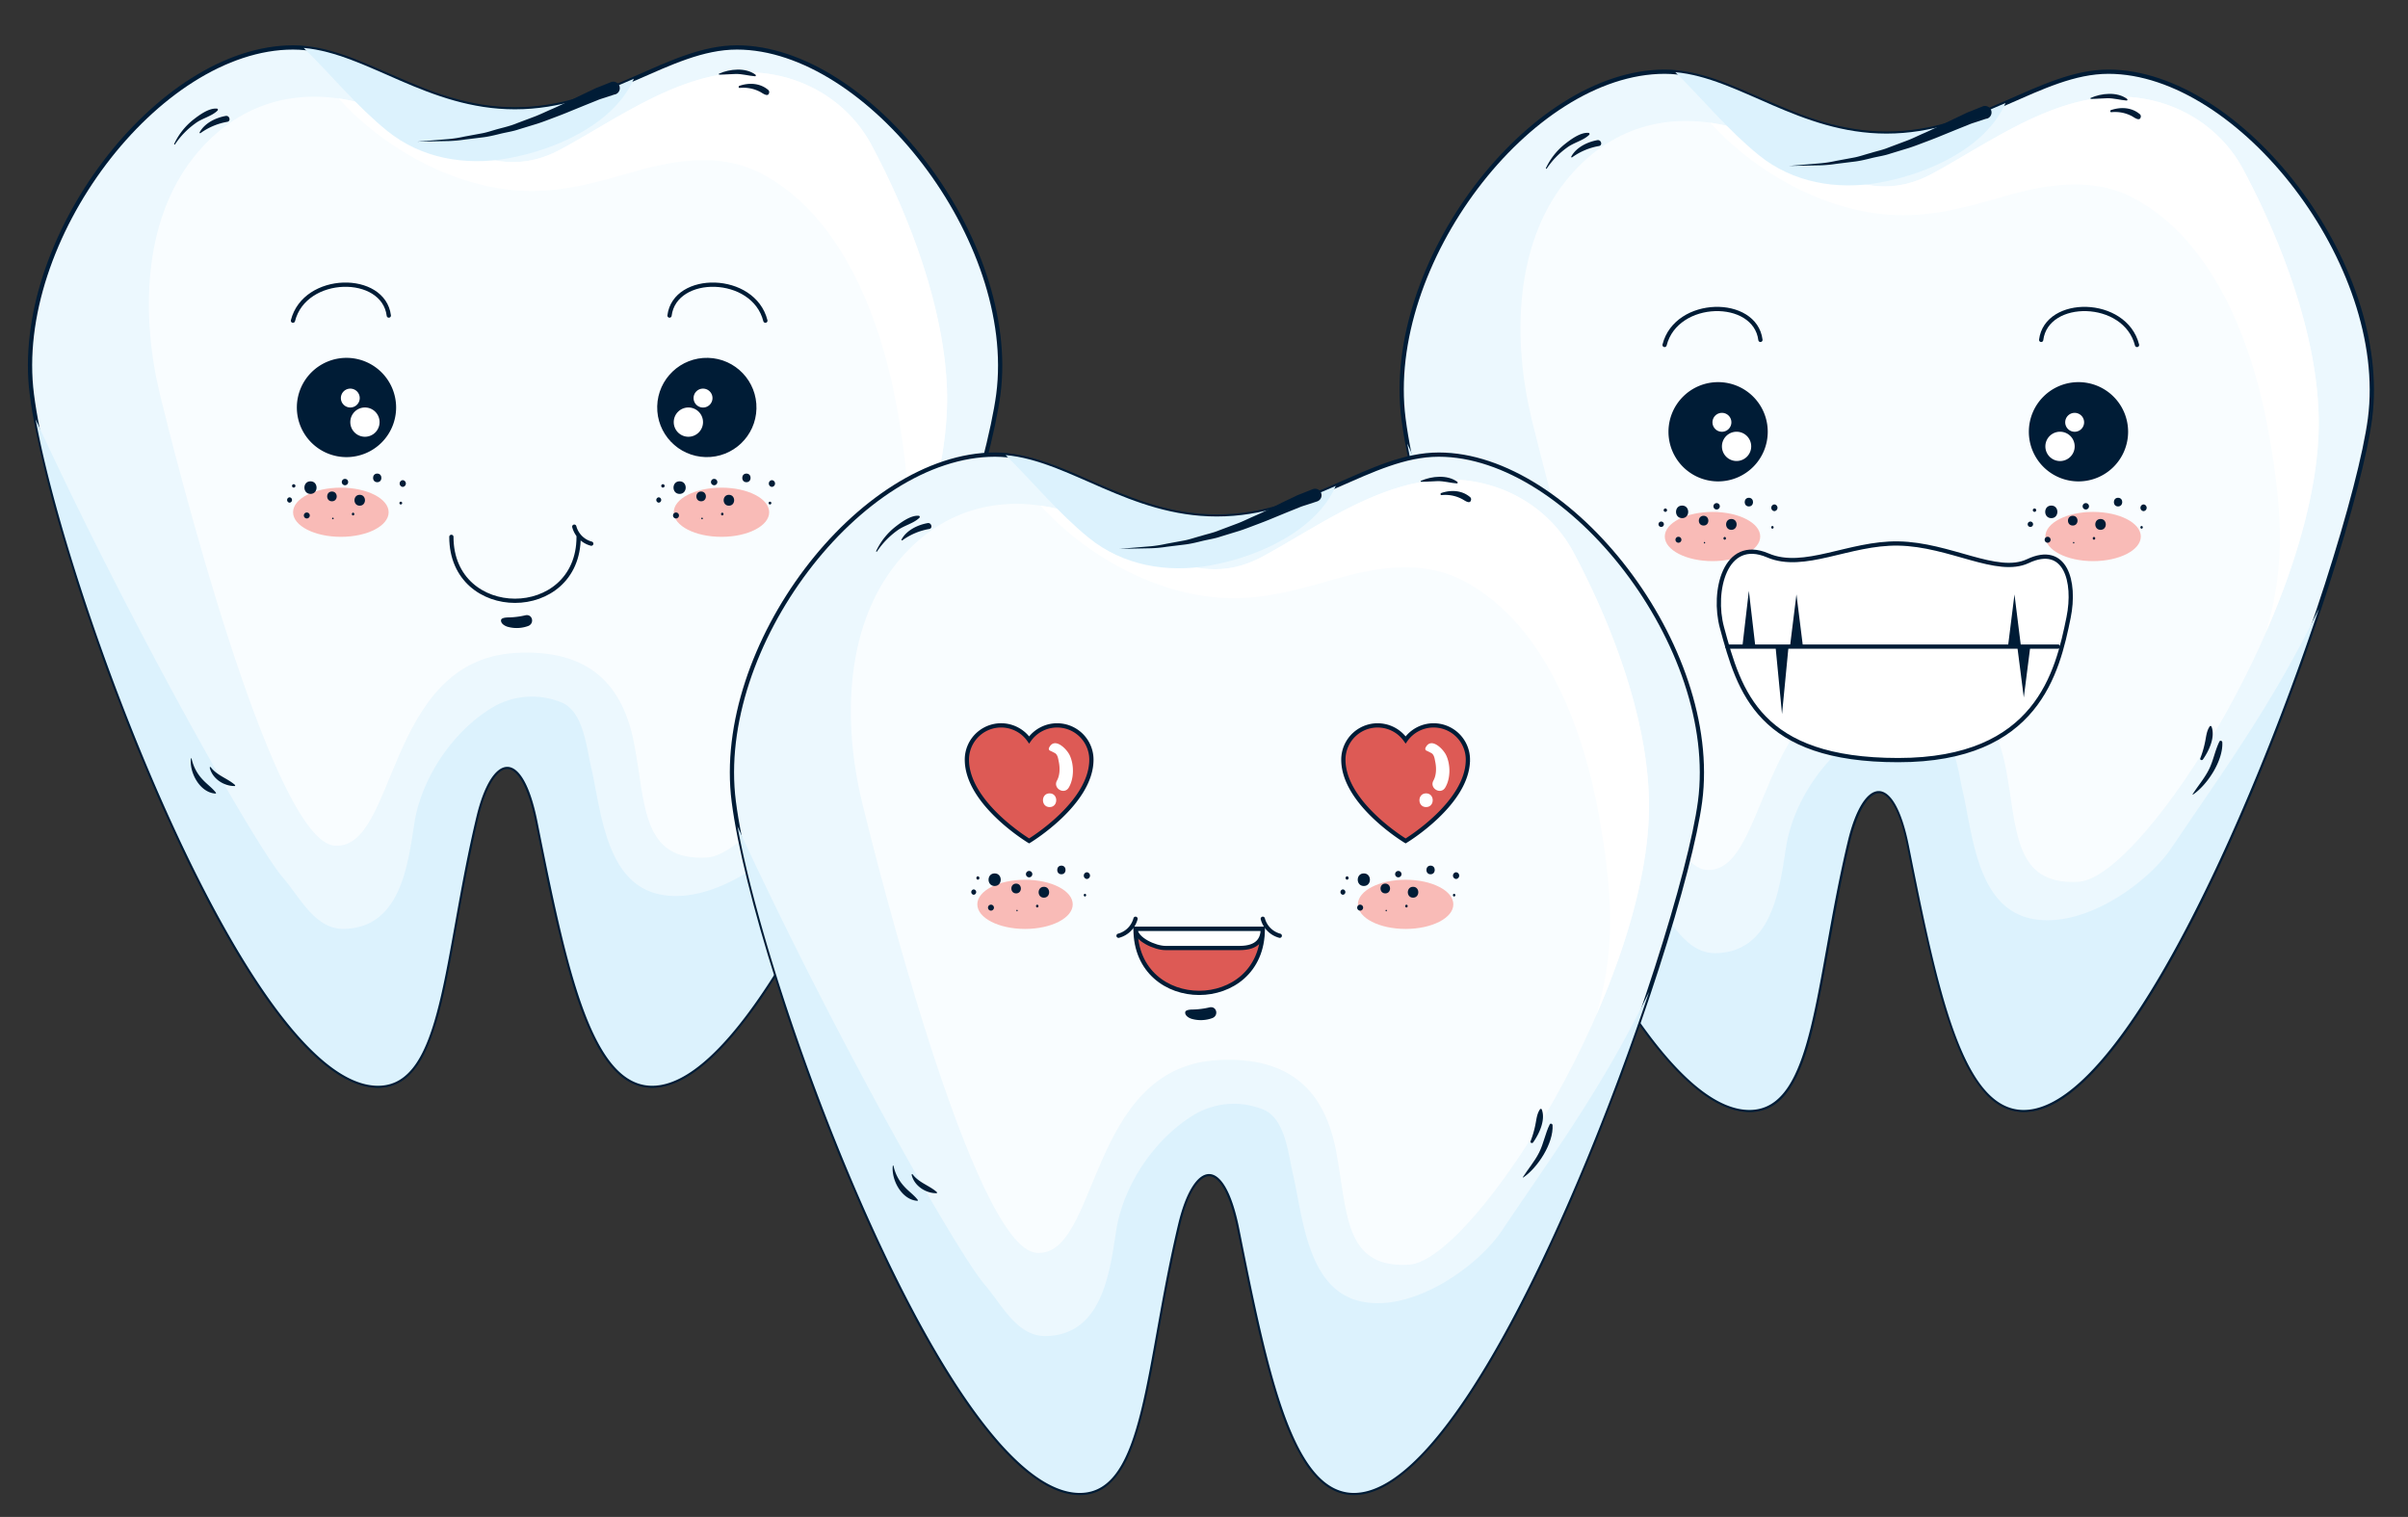 <svg xmlns="http://www.w3.org/2000/svg" viewBox="0 0 1133.86 714.29"><rect x="0" y="0" width="1133.86" height="714.29" fill="#333333" stroke="none"/><defs><style>.cls-1{isolation:isolate;}.cls-2{fill:#ecf8fe;}.cls-10,.cls-11,.cls-2,.cls-7,.cls-9{stroke:#001c36;stroke-width:2px;}.cls-10,.cls-11,.cls-2,.cls-9{stroke-miterlimit:10;}.cls-3,.cls-4,.cls-9{fill:#fff;}.cls-3{opacity:0.7;}.cls-5{fill:#dcf2fd;mix-blend-mode:multiply;}.cls-6{fill:#001c36;}.cls-10,.cls-7{fill:none;}.cls-10,.cls-11,.cls-7,.cls-9{stroke-linecap:round;}.cls-7{stroke-linejoin:round;}.cls-8{fill:#f9bbb7;}.cls-11{fill:#dd5a55;}</style></defs><title>Artboard 1</title><g class="cls-1"><g id="Layer_1" data-name="Layer 1"><path class="cls-2" d="M992.82,33.76c-32.13,0-61.12,29.16-104.47,29.16S816,33.76,783.87,33.76c-63.51,0-132.35,90.64-123,163.37,10.39,81.1,100.66,325.56,163,325.56,30.76,0,30.6-61.07,46.33-126.63,7.2-30,21.58-33.55,28.77,2.4,13.45,67.29,25.16,124.23,54,124.23,62.32,0,154.38-260.38,163-325.56C1125.44,124.44,1054.7,33.76,992.82,33.76Z"/><path class="cls-3" d="M803.36,409.62c29.64,2.4,23.76-87.08,85.08-90.72,35.22-2.09,50.79,15.43,56,42.59,5.49,28.73,3.45,55.57,34.36,53.72s115.3-135,113-219.49c-1-38.61-17.39-82-35.55-116-11.93-22.3-35.79-35.09-60.94-34.17C964.18,46.66,936.38,67.37,910,81.7c-35.53,19.29-61.67-13-93.69-21.63-30.61-8.27-58.83-.14-79.07,25.17-24.45,30.56-24.87,75.76-16,112.24C727.72,224.08,773.71,407.22,803.36,409.62Z"/><path class="cls-4" d="M886.14,100.81c21,2.23,38.5-2.89,58.53-8.61,19.45-5.55,40.84-8.9,59.62.9,38.4,20.05,56.57,69.66,63.8,109.76,4.35,24.11,7.43,48.7,3.78,73.09a165.35,165.35,0,0,1-4.88,21.77c15.16-34.7,25.62-71.52,24.79-102-1-38.61-17.39-82-35.55-116-11.93-22.3-35.79-35.09-60.94-34.17C964.18,46.66,936.38,67.37,910,81.7c-35.53,19.29-61.67-13-93.69-21.63a91.28,91.28,0,0,0-11-2.28C825.94,80.49,856.46,97.67,886.14,100.81Z"/><path class="cls-5" d="M828.12,73c16,13,36.74,16.57,56.78,13,24-4.25,50.55-17,59.43-37.48-16.55,7.22-34.5,14.38-56,14.38-41.1,0-69.28-26.18-99.47-28.91C802,46.92,813.69,61.31,828.12,73Z"/><path class="cls-5" d="M1022.52,399.24c-11.73,17.43-43.39,39.52-67.8,32.9-24-6.49-26-40.17-30.59-59.82-2.16-9.25-3.59-25.56-13.57-30a36.62,36.62,0,0,0-32.08,1.79c-18.94,11-34.22,33.41-37.53,55.12-3.1,20.27-6.79,49-33,49.59-13.76.28-20.79-14.82-28.87-24.15-13-15.08-71.37-118.14-116.42-215.77,16.52,90.61,101.58,313.76,161.12,313.76,30.76,0,30.6-61.07,46.33-126.63,7.2-30,21.58-33.55,28.77,2.4,13.45,67.29,25.16,124.23,54,124.23,45,0,105.58-135.92,139-235.94C1069.66,332.13,1048.22,361.06,1022.52,399.24Z"/><path class="cls-6" d="M832.38,203.3A23.37,23.37,0,1,1,809,179.94,23.36,23.36,0,0,1,832.38,203.3Z"/><path class="cls-4" d="M824.59,210.19a6.89,6.89,0,1,1-6.88-6.89A6.88,6.88,0,0,1,824.59,210.19Z"/><path class="cls-4" d="M815.26,198.86a4.45,4.45,0,1,1-4.45-4.45A4.44,4.44,0,0,1,815.26,198.86Z"/><path class="cls-6" d="M955.33,203.3a23.37,23.37,0,1,0,23.36-23.36A23.36,23.36,0,0,0,955.33,203.3Z"/><path class="cls-4" d="M963.11,210.19A6.9,6.9,0,1,0,970,203.3,6.89,6.89,0,0,0,963.11,210.19Z"/><path class="cls-4" d="M972.45,198.86a4.45,4.45,0,1,0,4.45-4.45A4.44,4.44,0,0,0,972.45,198.86Z"/><path class="cls-7" d="M1006.27,162.44c-5.6-22-42.64-22.36-45.14-2.39"/><path class="cls-7" d="M783.8,162.44c5.59-22,42.63-22.36,45.14-2.39"/><path class="cls-6" d="M935.37,55.86l-3.93,1.29c-1.22.44-2.83.85-4.45,1.55l-5.55,2.23-6.74,2.74c-2.38,1-4.93,2-7.61,3s-5.39,2.08-8.24,3l-8.67,2.64c-2.87,1-5.91,1.4-8.8,2.11s-5.75,1.42-8.58,1.72l-8.11,1a61.35,61.35,0,0,1-7.27.7l-15,.29,15-1.25a60,60,0,0,0,7.16-1.14l8-1.48c2.76-.47,5.5-1.49,8.33-2.23,2.8-.89,5.74-1.45,8.5-2.62l8.32-3.12c2.73-1,5.33-2.34,7.9-3.45s5-2.27,7.31-3.41l6.57-3.18,5.71-2.72c1.7-.85,3.19-1.32,4.41-1.85l3.84-1.53a3.06,3.06,0,1,1,2.27,5.68.85.85,0,0,1-.17.06Z"/><path class="cls-6" d="M747.9,62.56c-3.79-.28-8.38,3.18-11.22,5.42a31.82,31.82,0,0,0-8.75,11.18.23.23,0,0,0,.39.23,38,38,0,0,1,9.54-9.88c3.15-2.39,7.72-3.33,10.42-6A.54.54,0,0,0,747.9,62.56Z"/><path class="cls-6" d="M752.15,66c-4.71.85-9.93,3.37-12.28,7.72-.13.23.14.56.38.38a30.59,30.59,0,0,1,12.66-5.34C754.73,68.45,754,65.69,752.15,66Z"/><path class="cls-6" d="M747.49,384.65c-1.83-2.37-4.28-4-6.3-6.24a20.5,20.5,0,0,1-5.11-9.78c0-.2-.31-.13-.33.05-.74,6.66,4.22,16,11.55,16.45C747.57,385.15,747.63,384.83,747.49,384.65Z"/><path class="cls-6" d="M756.51,381c-3.52-3.12-8.46-4.42-11.37-8.31a.28.28,0,0,0-.51.21c1.25,5.14,6.5,8.62,11.66,8.63A.31.31,0,0,0,756.51,381Z"/><path class="cls-6" d="M1045.08,349.15c-2.1,4.21-2.84,9-5,13.27s-5.16,7.68-7.64,11.59a.12.12,0,0,0,.16.16c6.87-4.65,14.3-16.13,13.82-24.67C1046.36,348.86,1045.42,348.49,1045.08,349.15Z"/><path class="cls-6" d="M1041.36,342.19a.49.49,0,0,0-.88-.12c-1.49,2.22-1.63,4.75-2.17,7.31a46.64,46.64,0,0,1-2.26,7.73c-.3.75.83,1.1,1.23.52C1040.09,353.63,1043.2,347.13,1041.36,342.19Z"/><path class="cls-6" d="M1001.56,46.55c-4.72-3.44-12-2.69-17.11-.45-.24.1-.11.47.13.47,2.54,0,5.06-.26,7.6-.31,3.14-.07,6.08.84,9.17,1.08C1001.81,47.37,1001.87,46.77,1001.56,46.55Z"/><path class="cls-6" d="M1007.66,53.83c-3.82-3.3-9-3.56-13.63-2-.52.17-.46,1.06.13,1a16.79,16.79,0,0,1,9.75,1.9c.94.49,3.61,2.62,4.1.44A1.38,1.38,0,0,0,1007.66,53.83Z"/><path class="cls-8" d="M1008.05,252.63c0,6.4-10.06,11.59-22.47,11.59s-22.47-5.19-22.47-11.59,10.06-11.58,22.47-11.58S1008.05,246.24,1008.05,252.63Z"/><path class="cls-8" d="M828.84,252.63c0,6.4-10.06,11.59-22.47,11.59S783.9,259,783.9,252.63s10.06-11.58,22.47-11.58S828.84,246.24,828.84,252.63Z"/><path class="cls-6" d="M958,239.43a.8.8,0,0,0,0,1.6A.8.8,0,0,0,958,239.43Z"/><path class="cls-6" d="M965.9,238.06c-3.82,0-3.82,5.93,0,5.93S969.72,238.06,965.9,238.06Z"/><path class="cls-6" d="M982.15,236.91a1.5,1.5,0,0,0,0,3A1.5,1.5,0,0,0,982.15,236.91Z"/><path class="cls-6" d="M976,242.88c-3,0-3,4.59,0,4.59S979,242.88,976,242.88Z"/><path class="cls-6" d="M989.09,244.38c-3.3,0-3.3,5.11,0,5.11S992.38,244.38,989.09,244.38Z"/><path class="cls-6" d="M997.33,234.4c-2.62,0-2.62,4.07,0,4.07S1000,234.4,997.33,234.4Z"/><path class="cls-6" d="M1009.34,237.52a1.59,1.59,0,0,0,0,3.17A1.59,1.59,0,0,0,1009.34,237.52Z"/><path class="cls-6" d="M1008.42,247.67a.65.65,0,0,0,0,1.29A.65.65,0,0,0,1008.42,247.67Z"/><path class="cls-6" d="M964.17,252.76a1.4,1.4,0,0,0,0,2.8A1.4,1.4,0,0,0,964.17,252.76Z"/><path class="cls-6" d="M956.05,245.59a1.27,1.27,0,0,0,0,2.54A1.27,1.27,0,0,0,956.05,245.59Z"/><path class="cls-6" d="M976.44,255.19a.37.37,0,0,0,0,.73A.37.37,0,0,0,976.44,255.19Z"/><path class="cls-6" d="M986,252.83a.67.67,0,0,0,0,1.33A.67.67,0,0,0,986,252.83Z"/><path class="cls-6" d="M784.17,239.43a.8.8,0,0,0,0,1.6A.8.8,0,0,0,784.17,239.43Z"/><path class="cls-6" d="M792.06,238.06c-3.82,0-3.82,5.93,0,5.93S795.89,238.06,792.06,238.06Z"/><path class="cls-6" d="M808.31,236.91a1.5,1.5,0,0,0,0,3A1.5,1.5,0,0,0,808.31,236.91Z"/><path class="cls-6" d="M802.18,242.88c-3,0-3,4.59,0,4.59S805.14,242.88,802.18,242.88Z"/><path class="cls-6" d="M815.25,244.38c-3.3,0-3.3,5.11,0,5.11S818.55,244.38,815.25,244.38Z"/><path class="cls-6" d="M823.49,234.4c-2.62,0-2.62,4.07,0,4.07S826.12,234.4,823.49,234.4Z"/><path class="cls-6" d="M835.51,237.52a1.59,1.59,0,0,0,0,3.17A1.59,1.59,0,0,0,835.51,237.52Z"/><path class="cls-6" d="M834.58,247.67a.65.65,0,0,0,0,1.29A.65.65,0,0,0,834.58,247.67Z"/><path class="cls-6" d="M790.33,252.76a1.4,1.4,0,0,0,0,2.8A1.4,1.4,0,0,0,790.33,252.76Z"/><path class="cls-6" d="M782.21,245.59a1.27,1.27,0,0,0,0,2.54A1.27,1.27,0,0,0,782.21,245.59Z"/><path class="cls-6" d="M802.6,255.19a.37.37,0,0,0,0,.73A.37.37,0,0,0,802.6,255.19Z"/><path class="cls-6" d="M812.12,252.83a.67.67,0,0,0,0,1.33A.67.67,0,0,0,812.12,252.83Z"/><path class="cls-9" d="M810.81,295.48c8.25,30.42,17.4,62.44,83,62.44s75-41.47,80.22-67.13c3.47-17.08-1.54-34.87-19.16-26.57-14.53,6.84-36.56-7.89-61.06-8.3-23.13-.38-44.31,12.94-61.39,5.61C812.12,252.83,806.25,278.64,810.81,295.48Z"/><line class="cls-10" x1="813.34" y1="304.47" x2="969.07" y2="304.47"/><polygon class="cls-6" points="820.43 304.47 823.49 278.23 826.55 304.47 820.43 304.47"/><polygon class="cls-6" points="842.84 304.47 845.9 279.9 848.96 304.47 842.84 304.47"/><polygon class="cls-6" points="842.17 304.47 839.11 336.24 836.05 304.47 842.17 304.47"/><polygon class="cls-6" points="945.5 304.47 948.56 279.9 951.62 304.47 945.5 304.47"/><polygon class="cls-6" points="956.01 304.47 952.95 328.42 949.89 304.47 956.01 304.47"/><path class="cls-2" d="M347,22.34c-32.13,0-61.12,29.15-104.48,29.15S170.14,22.34,138,22.34C74.5,22.34,5.66,113,15,185.71,25.37,266.8,115.64,511.27,178,511.27c30.76,0,30.6-61.07,46.33-126.63,7.19-30,21.57-33.56,28.76,2.39,13.46,67.3,25.17,124.24,54,124.24,62.32,0,154.38-260.38,163-325.56C479.58,113,408.84,22.34,347,22.34Z"/><path class="cls-3" d="M157.49,398.2c29.65,2.4,23.77-87.08,85.09-90.73,35.22-2.09,50.79,15.43,56,42.6,5.49,28.73,3.45,55.57,34.36,53.72s115.3-135,113-219.49c-1.05-38.61-17.39-82.05-35.55-116C398.44,46,374.58,33.19,349.43,34.1,318.32,35.24,290.52,56,264.15,70.27c-35.53,19.3-61.67-13-93.69-21.62-30.6-8.28-58.83-.14-79.07,25.16-24.45,30.57-24.87,75.77-16,112.25C81.86,212.66,127.85,395.8,157.49,398.2Z"/><path class="cls-4" d="M240.28,89.39c21,2.23,38.5-2.89,58.53-8.61,19.45-5.55,40.84-8.91,59.62.9,38.39,20,56.57,69.65,63.8,109.76,4.35,24.11,7.43,48.7,3.78,73.08a165.5,165.5,0,0,1-4.88,21.78c15.16-34.7,25.62-71.52,24.79-102-1.05-38.61-17.39-82.05-35.55-116C398.44,46,374.58,33.19,349.43,34.1,318.32,35.24,290.52,56,264.15,70.27c-35.53,19.3-61.67-13-93.69-21.62a91.28,91.28,0,0,0-11-2.28C180.08,69.07,210.6,86.25,240.28,89.39Z"/><path class="cls-5" d="M182.26,61.58c16,13,36.74,16.56,56.78,13,24-4.25,50.54-17,59.43-37.49-16.55,7.22-34.5,14.38-56,14.38-41.09,0-69.27-26.17-99.46-28.91C156.18,35.49,167.83,49.88,182.26,61.58Z"/><path class="cls-5" d="M376.66,387.81c-11.73,17.44-43.39,39.52-67.8,32.91-24-6.49-26-40.18-30.59-59.83-2.15-9.24-3.59-25.56-13.58-30a36.64,36.64,0,0,0-32.07,1.8c-18.94,11-34.22,33.4-37.54,55.12-3.09,20.27-6.78,49-33,49.58-13.76.29-20.79-14.81-28.87-24.15-13-15.07-71.37-118.13-116.42-215.77C33.36,288.12,118.42,511.27,178,511.27c30.76,0,30.6-61.07,46.33-126.63,7.19-30,21.57-33.56,28.76,2.39,13.46,67.3,25.17,124.24,54,124.24,45,0,105.58-135.92,139-235.94C423.8,320.7,402.35,349.63,376.66,387.81Z"/><path class="cls-6" d="M186.52,191.88a23.37,23.37,0,1,1-23.37-23.37A23.37,23.37,0,0,1,186.52,191.88Z"/><path class="cls-4" d="M178.73,198.77a6.89,6.89,0,1,1-6.89-6.89A6.89,6.89,0,0,1,178.73,198.77Z"/><path class="cls-4" d="M169.39,187.44A4.44,4.44,0,1,1,165,183,4.44,4.44,0,0,1,169.39,187.44Z"/><circle class="cls-6" cx="332.83" cy="191.88" r="23.37" transform="translate(132.7 519.81) rotate(-88.57)"/><path class="cls-4" d="M317.25,198.77a6.89,6.89,0,1,0,6.89-6.89A6.9,6.9,0,0,0,317.25,198.77Z"/><path class="cls-4" d="M326.59,187.44A4.45,4.45,0,1,0,331,183,4.44,4.44,0,0,0,326.59,187.44Z"/><path class="cls-7" d="M360.4,151c-5.59-22-42.63-22.37-45.14-2.4"/><path class="cls-7" d="M137.94,151c5.59-22,42.63-22.37,45.14-2.4"/><path class="cls-6" d="M289.51,44.44l-3.93,1.29c-1.22.43-2.83.84-4.45,1.54l-5.55,2.23-6.74,2.75c-2.38,1-4.93,2-7.61,3s-5.39,2.09-8.24,3l-8.67,2.65c-2.87,1-5.91,1.39-8.8,2.11s-5.75,1.41-8.58,1.71l-8.11,1a63.41,63.41,0,0,1-7.27.69l-15.05.29,15-1.24a60.49,60.49,0,0,0,7.16-1.15l8-1.48c2.76-.47,5.5-1.49,8.33-2.23s5.74-1.45,8.5-2.61l8.32-3.13c2.73-1.05,5.33-2.34,7.9-3.44s5-2.27,7.32-3.42l6.56-3.18,5.71-2.71c1.7-.86,3.19-1.33,4.41-1.85l3.84-1.54a3.06,3.06,0,1,1,2.27,5.68l-.17.07Z"/><path class="cls-6" d="M102,51.14c-3.78-.29-8.38,3.18-11.22,5.41a31.65,31.65,0,0,0-8.75,11.19.22.22,0,0,0,.39.22A38.3,38.3,0,0,1,92,58.08c3.14-2.38,7.72-3.32,10.41-6A.53.53,0,0,0,102,51.14Z"/><path class="cls-6" d="M106.29,54.59c-4.72.86-9.93,3.37-12.28,7.72-.13.24.14.56.38.39a30.46,30.46,0,0,1,12.66-5.34C108.87,57,108.09,54.27,106.29,54.59Z"/><path class="cls-6" d="M101.64,373.23c-1.84-2.37-4.29-4-6.31-6.24a20.5,20.5,0,0,1-5.11-9.78c0-.21-.32-.13-.33,0-.74,6.66,4.22,16,11.55,16.46C101.71,373.73,101.77,373.41,101.64,373.23Z"/><path class="cls-6" d="M110.64,369.62c-3.51-3.12-8.46-4.42-11.36-8.31a.28.28,0,0,0-.51.21c1.25,5.13,6.5,8.61,11.66,8.62A.3.3,0,0,0,110.64,369.62Z"/><path class="cls-6" d="M399.22,337.73c-2.1,4.21-2.85,9-5,13.26s-5.17,7.68-7.64,11.6c-.06.09.06.21.16.15,6.86-4.64,14.3-16.13,13.82-24.66C400.49,337.43,399.56,337.06,399.22,337.73Z"/><path class="cls-6" d="M395.5,330.76a.49.49,0,0,0-.88-.11c-1.5,2.22-1.63,4.74-2.17,7.31a46.92,46.92,0,0,1-2.26,7.73c-.3.75.83,1.1,1.24.52C394.23,342.2,397.34,335.71,395.5,330.76Z"/><path class="cls-6" d="M355.7,35.13c-4.72-3.44-12-2.69-17.11-.46-.24.11-.11.48.12.48,2.55,0,5.07-.26,7.62-.32,3.12-.06,6.07.84,9.16,1.08C356,36,356,35.35,355.7,35.13Z"/><path class="cls-6" d="M361.8,42.41c-3.82-3.31-9-3.57-13.63-2-.52.17-.46,1.06.13,1a16.81,16.81,0,0,1,9.75,1.91c.94.49,3.61,2.62,4.09.44A1.35,1.35,0,0,0,361.8,42.41Z"/><path class="cls-10" d="M212.54,252.79c0,40.15,59.92,40.15,59.92,0"/><path class="cls-8" d="M362.19,241.21c0,6.4-10.06,11.58-22.47,11.58s-22.47-5.18-22.47-11.58,10.06-11.58,22.47-11.58S362.19,234.82,362.19,241.21Z"/><path class="cls-8" d="M183,241.21c0,6.4-10.05,11.58-22.46,11.58S138,247.61,138,241.21s10.06-11.58,22.47-11.58S183,234.82,183,241.21Z"/><path class="cls-10" d="M270.41,248a11.3,11.3,0,0,0,8,8"/><path class="cls-6" d="M247.39,289.73a38,38,0,0,1-7.58,1c-.75,0-3.67,0-3.87,1.21-.27,1.71,1.87,2.89,3.26,3.25a15.76,15.76,0,0,0,9.56-.44C251.81,293.51,250.71,289,247.39,289.73Z"/><path class="cls-6" d="M312.15,228a.8.8,0,0,0,0,1.6A.8.8,0,0,0,312.15,228Z"/><path class="cls-6" d="M320,226.64c-3.82,0-3.82,5.93,0,5.93S323.86,226.64,320,226.64Z"/><path class="cls-6" d="M336.28,225.49a1.5,1.5,0,0,0,0,3A1.5,1.5,0,0,0,336.28,225.49Z"/><path class="cls-6" d="M330.15,231.45c-3,0-3,4.6,0,4.6S333.12,231.45,330.15,231.45Z"/><path class="cls-6" d="M343.22,233c-3.29,0-3.29,5.12,0,5.12S346.52,233,343.22,233Z"/><path class="cls-6" d="M351.47,223c-2.62,0-2.62,4.06,0,4.06S354.09,223,351.47,223Z"/><path class="cls-6" d="M363.48,226.1a1.59,1.59,0,0,0,0,3.17A1.59,1.59,0,0,0,363.48,226.1Z"/><path class="cls-6" d="M362.56,236.24a.65.65,0,0,0,0,1.3A.65.65,0,0,0,362.56,236.24Z"/><path class="cls-6" d="M318.31,241.33a1.4,1.4,0,0,0,0,2.8A1.4,1.4,0,0,0,318.31,241.33Z"/><path class="cls-6" d="M310.19,234.17a1.27,1.27,0,0,0,0,2.53A1.27,1.27,0,0,0,310.19,234.17Z"/><path class="cls-6" d="M330.58,243.76a.37.37,0,0,0,0,.74A.37.37,0,0,0,330.58,243.76Z"/><path class="cls-6" d="M340.1,241.4a.67.67,0,0,0,0,1.33A.67.67,0,0,0,340.1,241.4Z"/><path class="cls-6" d="M138.31,228a.8.8,0,0,0,0,1.6A.8.8,0,0,0,138.31,228Z"/><path class="cls-6" d="M146.2,226.64c-3.82,0-3.82,5.93,0,5.93S150,226.64,146.2,226.64Z"/><path class="cls-6" d="M162.44,225.49a1.5,1.5,0,0,0,0,3A1.5,1.5,0,0,0,162.44,225.49Z"/><path class="cls-6" d="M156.31,231.45c-3,0-3,4.6,0,4.6S159.28,231.45,156.31,231.45Z"/><path class="cls-6" d="M169.38,233c-3.29,0-3.29,5.12,0,5.12S172.69,233,169.38,233Z"/><path class="cls-6" d="M177.63,223c-2.62,0-2.62,4.06,0,4.06S180.25,223,177.63,223Z"/><path class="cls-6" d="M189.65,226.1a1.59,1.59,0,0,0,0,3.17A1.59,1.59,0,0,0,189.65,226.1Z"/><path class="cls-6" d="M188.72,236.24a.65.65,0,0,0,0,1.3A.65.65,0,0,0,188.72,236.24Z"/><path class="cls-6" d="M144.47,241.33a1.4,1.4,0,0,0,0,2.8A1.4,1.4,0,0,0,144.47,241.33Z"/><path class="cls-6" d="M136.35,234.17a1.27,1.27,0,0,0,0,2.53A1.27,1.27,0,0,0,136.35,234.17Z"/><path class="cls-6" d="M156.74,243.76a.37.37,0,0,0,0,.74A.37.37,0,0,0,156.74,243.76Z"/><path class="cls-6" d="M166.26,241.4a.67.67,0,0,0,0,1.33A.67.67,0,0,0,166.26,241.4Z"/><path class="cls-2" d="M677.46,214.07c-32.14,0-61.12,29.15-104.48,29.15s-72.34-29.15-104.47-29.15c-63.51,0-132.35,90.63-123,163.37C355.87,458.53,446.14,703,508.46,703c30.76,0,30.6-61.08,46.33-126.63,7.19-30,21.58-33.55,28.77,2.4C597,646.05,608.72,703,637.51,703c62.32,0,154.38-260.38,163-325.56C810.08,304.74,739.34,214.07,677.46,214.07Z"/><path class="cls-3" d="M488,589.93c29.65,2.39,23.77-87.08,85.09-90.72,35.22-2.1,50.79,15.42,56,42.59,5.49,28.72,3.45,55.57,34.35,53.72s115.31-135,113-219.49c-1-38.61-17.39-82-35.55-116-11.93-22.31-35.79-35.09-60.94-34.18C648.82,227,621,247.68,594.65,262,559.12,281.29,533,249,501,240.37c-30.61-8.27-58.83-.13-79.08,25.17-24.44,30.57-24.86,75.77-16,112.25C412.36,404.39,458.35,587.53,488,589.93Z"/><path class="cls-4" d="M570.78,281.12c21,2.23,38.5-2.89,58.52-8.61,19.46-5.55,40.85-8.91,59.63.9,38.39,20,56.56,69.65,63.8,109.76,4.35,24.11,7.43,48.69,3.78,73.08A165,165,0,0,1,751.63,478c15.16-34.7,25.62-71.52,24.79-102-1-38.61-17.39-82-35.55-116-11.93-22.31-35.79-35.09-60.94-34.18C648.82,227,621,247.68,594.65,262,559.12,281.29,533,249,501,240.37a93.59,93.59,0,0,0-11-2.27C510.58,260.8,541.1,278,570.78,281.12Z"/><path class="cls-5" d="M512.76,253.31c16,12.95,36.74,16.56,56.78,13,24-4.25,50.54-17,59.43-37.49-16.55,7.22-34.5,14.38-56,14.38-41.09,0-69.27-26.17-99.46-28.91C486.68,227.22,498.33,241.61,512.76,253.31Z"/><path class="cls-5" d="M707.16,579.54c-11.73,17.44-43.39,39.52-67.8,32.91-24-6.5-26-40.18-30.6-59.83-2.14-9.24-3.58-25.56-13.56-30a36.66,36.66,0,0,0-32.08,1.8c-18.94,11-34.22,33.4-37.54,55.12-3.09,20.26-6.78,49-33,49.58-13.76.29-20.79-14.81-28.87-24.15-13.05-15.07-71.37-118.13-116.42-215.77C363.86,479.85,448.92,703,508.46,703c30.76,0,30.6-61.08,46.33-126.63,7.19-30,21.58-33.55,28.77,2.4C597,646.05,608.72,703,637.51,703c45,0,105.58-135.92,139-235.94C754.3,512.43,732.85,541.36,707.16,579.54Z"/><path class="cls-6" d="M620,236.17l-3.93,1.29c-1.22.43-2.83.84-4.44,1.54l-5.56,2.23L599.35,244c-2.39,1-4.94,2-7.62,3s-5.39,2.09-8.24,3l-8.67,2.65c-2.86,1-5.91,1.39-8.8,2.11s-5.74,1.41-8.57,1.71l-8.12,1a59.21,59.21,0,0,1-7.27.69l-15,.29,15-1.24a60.34,60.34,0,0,0,7.15-1.15l8-1.48c2.76-.47,5.5-1.49,8.33-2.22,2.81-.89,5.74-1.46,8.5-2.62l8.32-3.13c2.73-1,5.34-2.34,7.9-3.44s5-2.27,7.32-3.42L604,236.5l5.7-2.71c1.71-.86,3.19-1.33,4.41-1.85L618,230.4a3.06,3.06,0,1,1,2.27,5.68l-.17.07Z"/><path class="cls-6" d="M432.54,242.87c-3.78-.29-8.38,3.18-11.22,5.41a31.54,31.54,0,0,0-8.75,11.19.22.22,0,0,0,.39.22,38.14,38.14,0,0,1,9.54-9.88c3.14-2.38,7.72-3.32,10.42-6A.54.54,0,0,0,432.54,242.87Z"/><path class="cls-6" d="M436.79,246.32c-4.71.85-9.93,3.37-12.29,7.72-.12.23.15.56.39.39a30.46,30.46,0,0,1,12.66-5.34C439.37,248.76,438.59,246,436.79,246.32Z"/><path class="cls-6" d="M432.14,565c-1.84-2.37-4.28-4-6.3-6.24a20.43,20.43,0,0,1-5.12-9.78c0-.21-.32-.13-.33,0-.74,6.66,4.22,16,11.55,16.46C432.21,565.46,432.27,565.14,432.14,565Z"/><path class="cls-6" d="M441.14,561.35c-3.51-3.12-8.45-4.42-11.36-8.32a.28.28,0,0,0-.51.22c1.25,5.13,6.5,8.62,11.66,8.62A.3.3,0,0,0,441.14,561.35Z"/><path class="cls-6" d="M729.72,529.46c-2.1,4.21-2.85,9-5,13.26s-5.16,7.69-7.64,11.6c-.06.09.06.21.16.15,6.86-4.64,14.3-16.13,13.82-24.66C731,529.16,730.05,528.79,729.72,529.46Z"/><path class="cls-6" d="M726,522.49a.49.49,0,0,0-.88-.11c-1.49,2.22-1.63,4.74-2.17,7.31a46.92,46.92,0,0,1-2.26,7.73c-.3.75.83,1.1,1.23.52C724.73,533.93,727.84,527.44,726,522.49Z"/><path class="cls-6" d="M686.2,226.86c-4.72-3.44-12-2.69-17.11-.46-.24.11-.11.48.12.48,2.55,0,5.07-.27,7.61-.32,3.13-.06,6.08.84,9.17,1.08C686.45,227.68,686.51,227.08,686.2,226.86Z"/><path class="cls-6" d="M692.3,234.14c-3.82-3.31-9-3.56-13.63-2-.52.17-.47,1.06.13,1a16.76,16.76,0,0,1,9.74,1.91c1,.49,3.62,2.62,4.11.43A1.37,1.37,0,0,0,692.3,234.14Z"/><path class="cls-11" d="M534.69,437.42c0,40.15,59.92,40.15,59.92,0Z"/><path class="cls-9" d="M583.7,446.4c8.44,0,10.91-4.09,10.91-9H534.69c0,4.89,9.28,9,14.08,9Z"/><path class="cls-8" d="M684.34,425.84c0,6.4-10.06,11.58-22.47,11.58s-22.47-5.18-22.47-11.58,10.06-11.58,22.47-11.58S684.34,419.44,684.34,425.84Z"/><path class="cls-8" d="M505.12,425.84c0,6.4-10.06,11.58-22.46,11.58s-22.47-5.18-22.47-11.58,10.06-11.58,22.47-11.58S505.12,419.44,505.12,425.84Z"/><path class="cls-10" d="M594.61,432.63a11.3,11.3,0,0,0,8,8"/><path class="cls-10" d="M534.69,432.63a11.3,11.3,0,0,1-8,8"/><path class="cls-6" d="M569.53,474.36a37.11,37.11,0,0,1-7.58,1c-.75,0-3.66,0-3.85,1.21-.28,1.7,1.86,2.9,3.25,3.25a15.7,15.7,0,0,0,9.56-.44C574,478.14,572.85,473.61,569.53,474.36Z"/><path class="cls-6" d="M634.3,412.63a.81.81,0,0,0,0,1.61A.81.81,0,0,0,634.3,412.63Z"/><path class="cls-6" d="M642.19,411.27c-3.83,0-3.83,5.93,0,5.93S646,411.27,642.19,411.27Z"/><path class="cls-6" d="M658.43,410.12a1.5,1.5,0,0,0,0,3A1.5,1.5,0,0,0,658.43,410.12Z"/><path class="cls-6" d="M652.3,416.08c-3,0-3,4.6,0,4.6S655.27,416.08,652.3,416.08Z"/><path class="cls-6" d="M665.37,417.58c-3.29,0-3.29,5.12,0,5.12S668.67,417.58,665.37,417.58Z"/><path class="cls-6" d="M673.62,407.61c-2.62,0-2.62,4.07,0,4.07S676.24,407.61,673.62,407.61Z"/><path class="cls-6" d="M685.63,410.73a1.59,1.59,0,0,0,0,3.17A1.59,1.59,0,0,0,685.63,410.73Z"/><path class="cls-6" d="M684.71,420.87a.65.65,0,0,0,0,1.29A.65.65,0,0,0,684.71,420.87Z"/><path class="cls-6" d="M640.46,426a1.4,1.4,0,0,0,0,2.8A1.4,1.4,0,0,0,640.46,426Z"/><path class="cls-6" d="M632.34,418.8a1.27,1.27,0,0,0,0,2.53A1.27,1.27,0,0,0,632.34,418.8Z"/><path class="cls-6" d="M652.73,428.4a.37.37,0,0,0,0,.73A.37.37,0,0,0,652.73,428.4Z"/><path class="cls-6" d="M662.25,426a.67.67,0,0,0,0,1.33A.67.67,0,0,0,662.25,426Z"/><path class="cls-6" d="M460.46,412.63a.81.81,0,0,0,0,1.61A.81.81,0,0,0,460.46,412.63Z"/><path class="cls-6" d="M468.35,411.27c-3.82,0-3.82,5.93,0,5.93S472.18,411.27,468.35,411.27Z"/><path class="cls-6" d="M484.59,410.12a1.5,1.5,0,0,0,0,3A1.5,1.5,0,0,0,484.59,410.12Z"/><path class="cls-6" d="M478.47,416.08c-3,0-3,4.6,0,4.6S481.43,416.08,478.47,416.08Z"/><path class="cls-6" d="M491.54,417.58c-3.3,0-3.3,5.12,0,5.12S494.83,417.58,491.54,417.58Z"/><path class="cls-6" d="M499.78,407.61c-2.62,0-2.62,4.07,0,4.07S502.4,407.61,499.78,407.61Z"/><path class="cls-6" d="M511.79,410.73a1.59,1.59,0,0,0,0,3.17A1.59,1.59,0,0,0,511.79,410.73Z"/><path class="cls-6" d="M510.87,420.87a.65.65,0,0,0,0,1.29A.65.65,0,0,0,510.87,420.87Z"/><path class="cls-6" d="M466.62,426a1.4,1.4,0,0,0,0,2.8A1.4,1.4,0,0,0,466.62,426Z"/><path class="cls-6" d="M458.5,418.8a1.27,1.27,0,0,0,0,2.53A1.27,1.27,0,0,0,458.5,418.8Z"/><path class="cls-6" d="M478.89,428.4a.37.37,0,0,0,0,.73A.37.37,0,0,0,478.89,428.4Z"/><path class="cls-6" d="M488.41,426a.67.67,0,0,0,0,1.33A.67.67,0,0,0,488.41,426Z"/><path class="cls-11" d="M675.05,341.57a16.1,16.1,0,0,0-13.18,6.85,16.13,16.13,0,0,0-29.32,9.29c0,20.62,29.32,38.27,29.32,38.27s29.32-17.65,29.32-38.27A16.14,16.14,0,0,0,675.05,341.57Z"/><path class="cls-4" d="M681,355.71c-1.37-3-7.19-8.93-9.75-3.6a1,1,0,0,0,.34,1.32,25.87,25.87,0,0,1,2.63,1.33c1.14.9,1.3,2.5,1.57,3.81.62,2.87.62,6.39-.83,9-2,3.65,3.46,6.85,5.57,3.26C683.06,366.59,683.06,360.15,681,355.71Z"/><path class="cls-4" d="M671.5,373.58c-4.17,0-4.17,6.46,0,6.46S675.67,373.58,671.5,373.58Z"/><path class="cls-11" d="M497.77,341.57a16.1,16.1,0,0,0-13.18,6.85,16.12,16.12,0,0,0-29.31,9.29c0,20.62,29.31,38.27,29.31,38.27s29.32-17.65,29.32-38.27A16.14,16.14,0,0,0,497.77,341.57Z"/><path class="cls-4" d="M503.73,355.71c-1.37-3-7.19-8.93-9.75-3.6a1,1,0,0,0,.34,1.32,26,26,0,0,1,2.64,1.33c1.13.9,1.29,2.5,1.57,3.81.61,2.87.62,6.39-.84,9-2,3.65,3.46,6.85,5.58,3.26C505.78,366.59,505.79,360.15,503.73,355.71Z"/><path class="cls-4" d="M494.23,373.58c-4.17,0-4.17,6.46,0,6.46S498.39,373.58,494.23,373.58Z"/></g></g></svg>